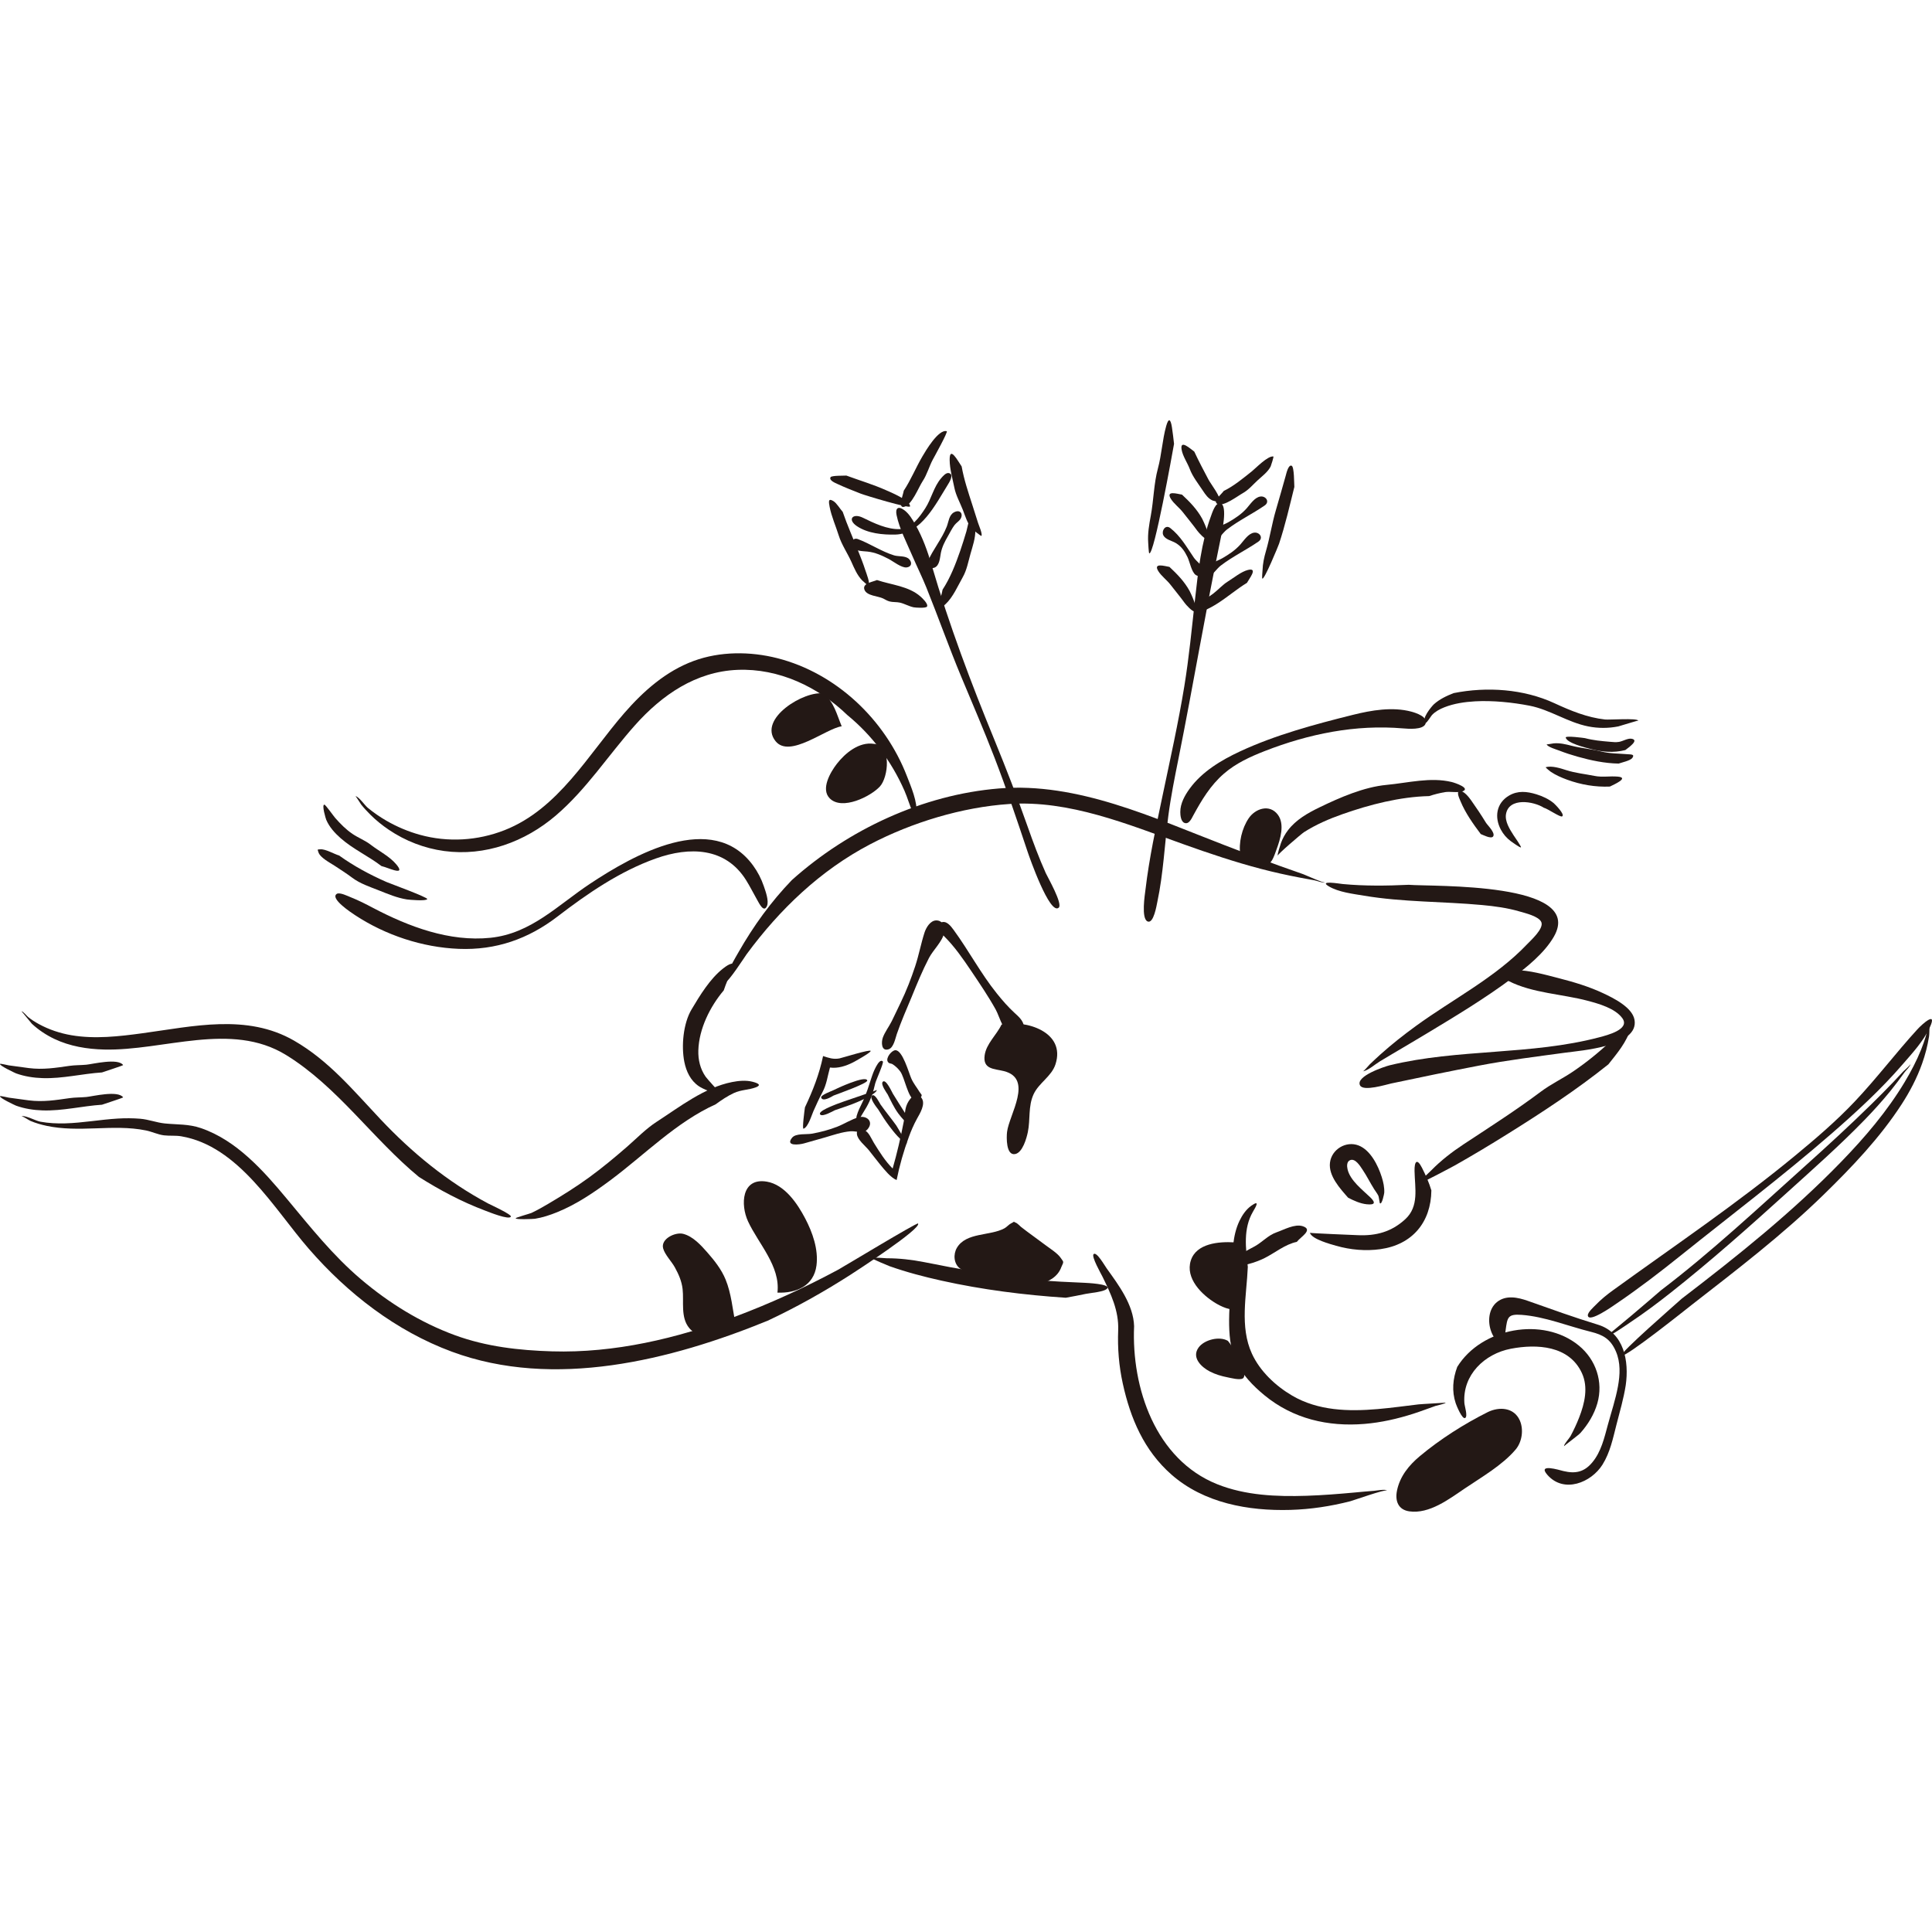 <?xml version="1.0" encoding="iso-8859-1"?>
<!-- Generator: Adobe Illustrator 21.1.0, SVG Export Plug-In . SVG Version: 6.00 Build 0)  -->
<svg version="1.1" id="_x31_0" xmlns="http://www.w3.org/2000/svg" xmlns:xlink="http://www.w3.org/1999/xlink" x="0px" y="0px"
	 viewBox="0 0 512 512" style="enable-background:new 0 0 512 512;" xml:space="preserve">
<g>
	<path style="fill:#231815;" d="M209.856,233.224c14.988-13.42,34.716-22.608,54.853-24.272c20.878-1.726,40.95,7.783,59.984,15.092
		c4.708,1.808,9.418,3.608,14.16,5.327c2.167,0.785,4.345,1.537,6.519,2.299c0.591,0.207,5.424,2.427,5.843,2.188
		c-0.432,0.247-2.276-0.45-2.809-0.554c-1.271-0.249-2.549-0.466-3.822-0.707c-3.474-0.655-6.926-1.422-10.347-2.317
		c-7-1.83-13.86-4.14-20.669-6.575c-14.721-5.263-30.155-11.7-46.102-10.636c-12.502,0.835-25.796,4.878-36.885,10.685
		c-13.137,6.879-23.961,17.227-32.701,29.102c-0.428,0.581-5.022,7.722-5.657,7.371c-0.878-0.485,3.071-7.148,3.477-7.861
		C199.629,245.46,204.328,238.946,209.856,233.224z"/>
	<path style="fill:#231815;" d="M373.321,234.48c6.426,0.529,46.847-0.849,38.474,13.738c-2.527,4.402-7.253,8.169-11.304,11.179
		c-7.03,5.223-14.572,9.781-22.066,14.298c-3.139,1.892-6.297,3.751-9.453,5.616c-1.078,0.637-2.154,1.278-3.227,1.923
		c-1.315,0.79-3.077,2.402-4.587,2.701c0.317-0.063,1.525-1.567,1.873-1.897c0.899-0.855,1.8-1.707,2.722-2.536
		c3.013-2.71,6.202-5.22,9.478-7.605c9.812-7.143,21.048-12.799,29.477-21.672c0.981-1.033,4.441-4.104,3.771-5.828
		c-0.609-1.567-4.362-2.434-5.82-2.861c-3.204-0.938-6.554-1.384-9.871-1.692c-10.429-0.969-20.973-0.738-31.326-2.482
		c-2.944-0.496-6.7-0.919-9.309-2.47c-2.821-1.677,2.795-0.699,3.69-0.614C361.643,234.827,367.507,234.752,373.321,234.48z"/>
	<path style="fill:#231815;" d="M368.302,282.306c-1.266,0.313-9.189,2.894-7.868,5.35c0.891,1.657,6.936-0.244,8.266-0.527
		c7.726-1.644,15.475-3.236,23.232-4.726c7.594-1.458,15.248-2.39,22.904-3.437c4.125-0.564,19.547-1.67,18.328-8.694
		c-0.581-3.345-5.63-5.793-8.309-7.056c-3.747-1.766-7.786-2.961-11.789-3.992c-3.749-0.966-7.726-2.1-11.621-2.151
		c-0.834-0.011-3.167-0.158-3.549,0.794c-0.418,1.039,1.19,1.755,1.945,2.138c6.313,3.203,14.177,3.419,20.935,5.219
		c2.954,0.787,7.231,1.984,9.149,4.596c2.185,2.974-4.027,4.529-6.106,5.077C405.697,279.67,386.498,277.891,368.302,282.306z"/>
	<path style="fill:#231815;" d="M426.233,282.065c-8.457,6.781-17.582,12.753-26.77,18.486c-4.597,2.868-9.239,5.664-13.96,8.323
		c-0.641,0.361-9.501,5.07-9.57,4.821c-0.097-0.35,3.033-3.197,3.342-3.512c2.593-2.65,5.534-4.918,8.625-6.955
		c6.902-4.549,13.82-8.963,20.437-13.924c2.676-2.006,5.736-3.444,8.508-5.322c3.578-2.424,6.972-5.172,10.11-8.144
		c1.362-1.289,2.584-2.667,3.785-4.103c0.293-0.35,0.836-1.552,1.426-1.393c0.611,0.164,0.017,1.937-0.062,2.232
		C431.148,276.122,428.469,279.242,426.233,282.065z"/>
	<path style="fill:#231815;" d="M379.329,315.468c-0.095,8.444-5.055,14.379-13.499,15.571c-3.915,0.553-7.954,0.185-11.747-0.901
		c-1.392-0.399-6.459-1.735-6.94-3.436c0.035,0.125,11.791,0.591,12.673,0.631c4.895,0.219,8.941-0.887,12.562-4.198
		c3.761-3.439,2.575-8.235,2.491-12.818c-0.047-2.578,0.663-3.426,1.971-0.844C377.816,311.401,378.71,313.393,379.329,315.468z"/>
	<path style="fill:#231815;" d="M189.661,292.65c-10.4,4.692-18.783,13.329-27.835,20.074c-4.429,3.3-9.078,6.459-14.222,8.538
		c-1.878,0.759-3.831,1.403-5.836,1.725c-0.447,0.072-5.253,0.252-5.107-0.135c0.084-0.223,3.791-1.227,4.193-1.417
		c1.524-0.721,2.993-1.555,4.443-2.413c3.696-2.187,7.359-4.471,10.832-7c3.464-2.523,6.764-5.268,9.997-8.078
		c2.593-2.254,5.022-4.794,7.914-6.667c6.162-3.99,12.633-9.069,19.963-10.52c1.711-0.339,3.678-0.526,5.395-0.09
		c1.508,0.383,2.515,0.889,0.862,1.504c-1.842,0.685-3.897,0.614-5.786,1.499C192.76,290.473,191.184,291.535,189.661,292.65z"/>
	<path style="fill:#231815;" d="M111.029,311.907c-12.255-10.086-21.621-23.97-35.237-32.333
		c-14.585-8.957-32.421-1.048-48.208-1.437c-4.512-0.111-9.086-0.863-13.188-2.82c-2.166-1.033-4.184-2.372-5.945-4.004
		c-0.205-0.19-2.667-3.299-2.748-3.294c0.418-0.022,1.37,1.196,1.736,1.493c0.892,0.725,1.866,1.339,2.874,1.888
		c2.683,1.463,5.626,2.439,8.634,2.95c6.21,1.054,12.604,0.31,18.792-0.528c13.458-1.823,27.675-5.247,40.185,1.953
		c9.229,5.311,15.673,13.163,22.866,20.793c8.392,8.902,17.706,16.551,28.513,22.34c0.575,0.308,6.297,2.917,6.083,3.496
		c-0.376,1.018-5.996-1.269-6.853-1.592C122.322,318.473,116.635,315.437,111.029,311.907z"/>
	<path style="fill:#231815;" d="M27.035,284.205c-5.273,0.348-10.441,1.678-15.754,1.508c-2.379-0.076-4.774-0.445-7.02-1.254
		c-0.242-0.087-4.6-2.129-4.24-2.52c0.116-0.125,2.036,0.356,2.296,0.391c1.768,0.236,3.535,0.497,5.305,0.721
		c3.786,0.48,7.112-0.061,10.829-0.592c1.462-0.209,2.952-0.16,4.424-0.299c1.688-0.159,8.361-1.832,9.759,0.089
		C32.714,282.359,27.736,283.947,27.035,284.205z"/>
	<path style="fill:#231815;" d="M27.035,292.761c-5.273,0.349-10.441,1.679-15.754,1.509c-2.379-0.076-4.774-0.445-7.02-1.254
		c-0.242-0.087-4.6-2.129-4.24-2.52c0.116-0.125,2.036,0.356,2.296,0.391c1.768,0.236,3.535,0.497,5.305,0.721
		c3.786,0.48,7.112-0.061,10.829-0.592c1.462-0.209,2.952-0.161,4.424-0.3c1.688-0.159,8.361-1.832,9.759,0.09
		C32.714,290.916,27.736,292.504,27.035,292.761z"/>
	<path style="fill:#231815;" d="M203.428,350.008c-25.707,10.504-56.635,18.217-83.681,8.204
		c-14.831-5.491-27.638-15.433-37.942-27.303c-9.254-10.66-18.569-27.19-33.776-29.779c-1.53-0.26-3.058-0.069-4.567-0.252
		c-1.599-0.193-3.172-0.968-4.771-1.297c-4.444-0.912-8.979-0.708-13.481-0.552c-4.283,0.148-8.608,0.235-12.824-0.663
		c-1.461-0.311-2.913-0.723-4.292-1.303c-0.431-0.182-2.123-1.322-2.424-1.267c1.241-0.225,3.734,1.23,5.048,1.469
		c2.16,0.392,4.371,0.501,6.563,0.44c4.67-0.131,9.277-0.999,13.936-1.275c1.979-0.117,3.953-0.112,5.928,0.048
		c2.226,0.18,4.339,1.027,6.516,1.248c3.355,0.34,6.319,0.11,9.627,1.25c9.422,3.247,16.516,11.264,22.715,18.702
		c6.233,7.479,12.192,15.013,19.656,21.343c7.407,6.282,15.779,11.479,24.919,14.828c8.272,3.03,16.978,4.015,25.733,4.275
		c16.539,0.492,33.038-3.421,48.449-9.18c9.378-3.505,18.499-7.704,27.319-12.437c1.262-0.677,20.974-12.614,21.218-12.268
		c0.95,1.348-16.432,12.643-18.081,13.697C218.229,342.4,210.942,346.497,203.428,350.008z"/>
	<path style="fill:#231815;" d="M224.576,189.518c-7.748-7.486-18.196-12.442-29.118-11.999
		c-11.061,0.449-20.038,6.658-27.174,14.67c-7.043,7.908-12.864,16.991-20.966,23.917c-8.207,7.016-18.767,10.889-29.603,9.421
		c-5.248-0.711-10.292-2.667-14.678-5.634c-1.743-1.179-3.409-2.52-4.896-4.008c-0.851-0.852-1.675-1.731-2.424-2.672
		c-0.171-0.215-1.37-2.206-1.52-2.224c0.896,0.108,2.494,2.447,3.251,3.07c1.538,1.266,3.183,2.41,4.906,3.41
		c2.789,1.618,5.824,2.904,8.932,3.763c7.406,2.048,15.3,1.574,22.434-1.232c14.284-5.618,22.135-20.001,31.746-31.049
		c5.056-5.812,11.02-11.088,18.344-13.788c7.013-2.585,15.011-2.569,22.203-0.735c15.651,3.991,28.569,16.318,34.339,31.269
		c1.002,2.596,2.929,6.984,2.467,9.861c-0.211,1.315-0.341,0.96-0.903-0.25c-0.862-1.854-1.39-3.867-2.215-5.743
		C236.293,201.812,231.13,194.887,224.576,189.518z"/>
	<path style="fill:#231815;" d="M101.086,229.514c-3.488-2.667-7.542-4.492-10.85-7.415c-1.542-1.363-2.963-2.933-3.78-4.846
		c-0.115-0.269-1.269-4.031-0.489-4.011c0.307,0.008,2.465,3.079,2.883,3.548c1.394,1.563,2.79,2.999,4.531,4.185
		c1.575,1.073,3.363,1.731,4.861,2.891c2.219,1.718,5.04,3.092,6.831,5.264c0.995,1.206,1.204,1.98-0.576,1.495
		C103.35,230.312,102.25,229.812,101.086,229.514z"/>
	<path style="fill:#231815;" d="M89.87,226.72c3.885,2.79,8.166,5.094,12.541,7.013c0.734,0.322,10.993,4.081,10.813,4.528
		c-0.241,0.598-4.786,0.192-5.398,0.098c-2.565-0.394-5.069-1.461-7.469-2.413c-2.409-0.955-4.908-1.767-6.992-3.323
		c-1.522-1.136-3.107-2.152-4.695-3.194c-1.137-0.746-3.811-2.114-4.277-3.557c-0.293-0.906-0.321-0.721,0.538-0.794
		C86.24,224.968,88.535,226.32,89.87,226.72z"/>
	<path style="fill:#231815;" d="M98.876,240.61c-1.932-1.027-3.897-2.026-5.934-2.831c-0.674-0.266-2.921-1.389-3.683-0.899
		c-1.895,1.218,3.851,4.995,4.868,5.664c8.053,5.294,17.812,8.525,27.444,8.912c9.858,0.396,18.431-2.62,26.194-8.579
		c7.95-6.103,16.535-11.992,26.043-15.371c8.911-3.167,18.446-2.99,23.911,5.743c1.053,1.683,1.935,3.464,2.916,5.188
		c0.572,1.005,1.771,3.553,2.613,1.672c0.602-1.347-0.399-4-0.837-5.29c-0.66-1.942-1.63-3.804-2.84-5.461
		c-10.739-14.706-31.656-2.794-43.13,4.795c-8.614,5.697-15.679,13.256-26.467,14.371
		C119.109,249.646,108.334,245.573,98.876,240.61z"/>
	<path style="fill:#231815;" d="M191.798,262.461c-3.631,4.311-6.553,10.169-6.731,15.886c-0.078,2.509,0.496,4.945,1.95,7.017
		c0.315,0.449,3.61,4.159,3.744,4.095c-1.26,0.608-4.571-0.923-5.587-1.618c-2.174-1.488-3.313-3.9-3.818-6.428
		c-0.833-4.168-0.302-10.184,1.911-13.899c2.22-3.726,4.849-8.062,8.262-10.779c0.683-0.544,3.007-2.334,3.111-0.657
		c0.048,0.78-1.404,2.707-1.739,3.479C192.489,260.508,192.13,261.48,191.798,262.461z"/>
	<path style="fill:#231815;" d="M282.442,343.917c-11.064-0.728-22.097-2.129-32.928-4.53c-4.646-1.03-9.275-2.245-13.765-3.83
		c-0.163-0.058-4.86-1.983-4.694-2.151c0.279-0.283,3.54,0.047,3.961,0.047c3.335-0.003,6.635,0.384,9.906,1.024
		c4.526,0.886,9.025,1.819,13.598,2.441c3.169,0.431,6.41,0.449,9.562,0.926c2.329,0.353,4.591,1.004,6.936,1.306
		c4.058,0.522,8.153,0.57,12.233,0.798c0.633,0.035,7.001,0.288,6.194,1.48c-0.631,0.934-4.569,1.221-5.664,1.456
		C286.009,343.264,284.227,343.59,282.442,343.917z"/>
	<path style="fill:#231815;" d="M343.667,329.11c-3.143,0.648-5.835,2.961-8.663,4.357c-1.285,0.634-7.082,3.13-8.281,0.936
		c-0.495-0.906,5.337-3.857,5.811-4.123c2.025-1.138,3.568-2.938,5.722-3.686c2.002-0.695,4.861-2.332,7-1.63
		C348.14,325.91,344.61,327.833,343.667,329.11z"/>
	<path style="fill:#231815;" d="M330.684,335.737c-0.316,7.565-2.207,15.853,1.097,23.023c2.141,4.646,6.275,8.53,10.673,11.104
		c6.86,4.015,14.913,4.225,22.622,3.558c3.635-0.315,7.25-0.816,10.871-1.25c0.76-0.091,7.167-0.417,7.18-0.456
		c-0.099,0.29-2.394,0.759-2.687,0.862c-1.956,0.688-3.889,1.431-5.864,2.064c-4.206,1.349-8.541,2.339-12.949,2.705
		c-9.695,0.805-18.961-1.352-26.552-7.602c-3.003-2.473-5.951-5.506-7.578-9.089c-1.523-3.354-1.789-7.251-1.771-10.885
		c0.022-4.452,0.614-8.873,0.756-13.32c0.138-4.325,0.077-8.895,1.984-12.892c0.734-1.537,1.753-3.056,3.165-4.05
		c2.37-1.669,1.163,0.319,0.422,1.589C329.418,325.621,330.137,330.774,330.684,335.737z"/>
	<path style="fill:#231815;" d="M300.549,351.441c-0.72,16.348,5.665,35.353,22.044,41.9c7.445,2.976,15.715,3.314,23.636,3.058
		c4.261-0.138,8.514-0.48,12.759-0.868c1.738-0.159,3.475-0.328,5.215-0.456c0.429-0.032,3.049-0.512,3.382-0.066
		c-0.33-0.442-9.045,2.658-9.745,2.837c-5.191,1.331-10.505,2.14-15.863,2.294c-11.144,0.319-22.936-1.798-31.541-9.368
		c-7.263-6.389-10.869-14.889-12.895-24.15c-1.021-4.667-1.395-9.324-1.212-14.094c0.199-5.175-1.933-9.624-4.149-14.173
		c-0.355-0.728-3.013-5.36-2.368-5.992c0.781-0.765,2.905,2.988,3.486,3.797C296.465,340.575,300.368,345.76,300.549,351.441z"/>
	<path style="fill:#231815;" d="M385.242,183.679c8.809-1.758,18.545-1.092,26.7,2.678c4.295,1.986,8.655,3.783,13.398,4.315
		c1.176,0.132,8.42-0.426,8.846,0.298c-0.058-0.098-4.97,1.464-5.319,1.534c-2.637,0.524-5.327,0.525-7.966,0.003
		c-5.451-1.078-10.151-4.441-15.541-5.489c-4.555-0.885-9.792-1.421-14.436-1.16c-2.747,0.154-5.598,0.57-8.17,1.589
		c-1.207,0.478-2.36,1.09-3.265,2.041c-0.235,0.247-1.413,2.179-1.646,2.049c-1.423-0.817,1.626-4.423,2.158-4.903
		C381.492,185.289,383.385,184.395,385.242,183.679z"/>
	<path style="fill:#231815;" d="M430.729,198.773c-3.108,0.79-6.265,0.523-9.331-0.32c-1.182-0.325-6.073-1.484-6.468-2.982
		c-0.155-0.588,5.001,0.118,5.095,0.143c2.237,0.586,4.361,0.778,6.625,0.967c0.837,0.07,1.56,0.164,2.409,0.026
		c0.97-0.158,2.292-0.985,3.262-0.84C434.516,196.095,431.671,198.042,430.729,198.773z"/>
	<path style="fill:#231815;" d="M428.958,202.354c-3.676-0.055-7.368-0.841-10.893-1.834c-1.654-0.466-3.292-1-4.894-1.624
		c-0.612-0.238-3.025-0.934-3.293-1.632c0.022,0.058,1.773-0.262,1.894-0.272c1.651-0.131,3.138,0.241,4.73,0.645
		c2.575,0.652,5.244,0.862,7.788,1.503c2.36,0.594,4.536,0.53,6.951,0.73c0.967,0.08,2.071-0.019,1.34,0.994
		C432.06,201.586,429.786,202.06,428.958,202.354z"/>
	<path style="fill:#231815;" d="M426.631,208.448c-3.839,0.169-7.697-0.498-11.301-1.813c-1.507-0.55-3.042-1.214-4.379-2.115
		c-0.025-0.017-1.474-1.142-1.303-1.195c1.578-0.489,4.005,0.314,5.456,0.777c2.476,0.789,4.92,1.011,7.42,1.517
		c2.13,0.431,4.092,0.002,6.213,0.194C431.848,206.094,427.733,207.91,426.631,208.448z"/>
	<path style="fill:#231815;" d="M409.141,214.063c-2.673-1.722-9.264-2.823-10.037,1.687c-0.334,1.948,1.005,4.031,1.99,5.577
		c0.21,0.33,2.176,3.099,1.959,3.239c-0.226,0.146-2.506-1.513-2.691-1.652c-1.089-0.823-1.946-1.805-2.597-3.01
		c-1.797-3.326-1.228-7.093,2.157-9.072c2.336-1.366,4.74-1.101,7.243-0.334c1.646,0.504,3.257,1.252,4.593,2.35
		c0.219,0.18,3.14,3.064,2.204,3.51C413.44,216.605,410.115,214.295,409.141,214.063z"/>
	<path style="fill:#231815;" d="M392.41,221.03c-2.004-2.676-4.055-5.548-5.34-8.652c-0.325-0.786-1.146-2.465-0.349-2.704
		c1.142-0.341,2.698,1.798,3.158,2.445c1.417,1.996,2.671,3.883,3.918,5.919c0.392,0.64,2.57,2.692,1.891,3.634
		C395.16,222.406,393.037,221.265,392.41,221.03z"/>
	<path style="fill:#231815;" d="M371.822,193.033c1.314,0.1,5.299,0.472,5.962-1.235c0.713-1.836-2.579-2.891-3.789-3.212
		c-4.98-1.324-10.546-0.367-15.445,0.853c-10.063,2.507-20.551,5.316-29.961,9.705c-4.976,2.321-10.036,5.347-13.319,9.864
		c-1.297,1.784-2.49,3.928-2.479,6.193c0.004,0.813,0.131,2.462,1.069,2.862c1.202,0.512,1.907-1.117,2.361-1.95
		c2.244-4.114,4.552-7.989,8.156-11.108c3.155-2.73,6.951-4.468,10.805-5.972C346.867,194.475,359.239,191.951,371.822,193.033z"/>
	<path style="fill:#231815;" d="M378.744,210.972c-7.709,0.173-15.771,2.249-23.009,4.801c-3.527,1.244-7,2.74-10.158,4.758
		c-0.695,0.444-7.201,6.02-6.946,6.214c-0.225-0.171,0.757-3.103,0.845-3.351c0.432-1.207,1.065-2.334,1.838-3.354
		c2.135-2.817,5.258-4.575,8.384-6.09c5.374-2.604,11.781-5.393,17.768-5.949c5.635-0.523,11.643-2.128,17.253-0.76
		c0.949,0.231,5.072,1.652,2.853,2.478c-1.144,0.426-3.313-0.024-4.626,0.198C381.524,210.158,380.112,210.516,378.744,210.972z"/>
	<path style="fill:#231815;" d="M386.187,362.237c6.421-10.381,22.742-13.406,32.21-5.656c4.541,3.717,6.544,9.627,4.92,15.306
		c-0.839,2.933-2.479,5.615-4.5,7.88c-0.49,0.549-4.339,3.39-4.34,3.494c0.003-0.611,1.393-2.054,1.721-2.662
		c0.866-1.605,1.646-3.278,2.308-4.978c1.439-3.691,2.453-7.965,0.717-11.734c-3.375-7.33-11.954-7.766-18.809-6.461
		c-7.02,1.337-12.859,6.971-12.338,14.399c0.06,0.856,0.931,3.426,0.243,3.933c-0.805,0.593-2.391-3.422-2.534-3.851
		C384.705,368.665,385.003,365.402,386.187,362.237z"/>
	<path style="fill:#231815;" d="M427.509,341.898c-1.66,1.196-3.275,2.504-4.693,3.984c-0.501,0.523-2.114,1.93-2.021,2.752
		c0.231,2.056,6.705-2.57,7.739-3.274c5.809-3.95,11.393-8.237,16.87-12.633c13.238-10.624,26.837-20.899,39.653-32.029
		c6.718-5.835,13.373-11.925,19.194-18.673c2.602-3.016,5.457-6.062,7.149-9.719c2.115-4.571-1.94-0.981-3.28,0.485
		c-5.688,6.222-10.774,12.971-16.571,19.1c-4.906,5.187-10.33,9.833-15.83,14.372C460.242,319.034,443.738,330.144,427.509,341.898z
		"/>
	<path style="fill:#231815;" d="M445.687,344.153c14.767-11.297,29.404-23.001,42.358-36.38c6.219-6.423,12.086-13.31,16.7-20.993
		c1.659-2.764,3.167-5.635,4.372-8.628c0.435-1.079,0.811-2.174,1.165-3.282c0.484-1.516,0.646-3.617,1.454-5.001
		c-0.574,0.984-0.323,3.569-0.523,4.825c-0.391,2.451-1.005,4.841-1.838,7.18c-1.355,3.805-3.244,7.418-5.441,10.802
		c-5.729,8.827-13.106,16.566-20.612,23.89c-10.976,10.711-22.982,19.884-35.066,29.29c-0.879,0.684-17.816,14.236-18.516,13.361
		C429.202,358.545,443.989,345.706,445.687,344.153z"/>
	<path style="fill:#231815;" d="M263.573,196.169c-6.287-15.306-12.035-30.54-16.684-46.427c-1.072-3.664-2.385-7.34-4.281-10.667
		c-0.771-1.354-1.696-2.957-2.987-3.893c-1.674-1.215-2.379-0.429-2.02,1.319c0.749,3.644,2.712,7.379,4.166,10.777
		c1.214,2.837,2.59,5.59,3.745,8.454c3.158,7.837,5.965,15.798,9.22,23.6c2.976,7.132,6.038,14.225,8.817,21.437
		c3.166,8.214,5.961,16.501,8.741,24.849c0.473,1.419,5.924,17.075,8.295,14.916c1.106-1.007-3.005-8.175-3.444-9.155
		c-1.804-4.022-3.338-8.149-4.799-12.305C269.628,211.353,266.667,203.746,263.573,196.169z"/>
	<path style="fill:#231815;" d="M323.525,142.531c0.233-1.127,1.91-8.541-0.068-9.157c-1.338-0.417-2.261,2.658-2.558,3.464
		c-2.547,6.913-3.388,14.646-4.198,21.933c-0.858,7.717-1.59,15.434-2.844,23.101c-1.587,9.7-3.738,19.309-5.754,28.926
		c-1.733,8.266-3.554,16.574-4.539,24.97c-0.143,1.216-1.209,7.704,0.576,8.434c1.586,0.648,2.378-4.297,2.565-5.176
		c1.599-7.51,1.925-15.237,2.917-22.835c0.664-5.086,1.677-10.103,2.686-15.128C316.217,181.582,319.482,161.99,323.525,142.531z"/>
	<path style="fill:#231815;" d="M223.326,135.647c1.208,3.54,2.739,6.965,4.127,10.436c0.66,1.651,1.317,3.307,1.859,5
		c0.251,0.784,1.38,3.529,0.872,4.297c0.034-0.051-1.578-1.434-1.721-1.585c-1.35-1.421-2.064-3.186-2.858-4.946
		c-1.024-2.27-2.581-4.538-3.322-6.907c-0.777-2.484-1.944-5.098-2.427-7.636c-0.254-1.337-0.412-2.38,0.986-1.522
		C221.759,133.348,222.582,134.828,223.326,135.647z"/>
	<path style="fill:#231815;" d="M232.41,153.719c3.832,1.298,8.406,1.586,11.556,4.387c0.368,0.327,2.078,1.896,1.71,2.629
		c-0.253,0.505-3.092,0.299-3.556,0.204c-1.243-0.255-2.385-0.949-3.635-1.238c-0.872-0.201-1.894-0.081-2.725-0.307
		c-0.682-0.185-1.043-0.451-1.707-0.784c-1.319-0.663-4.298-0.67-4.946-2.284C228.41,154.589,231.161,154.249,232.41,153.719z"/>
	<path style="fill:#231815;" d="M249.794,156.26c2.066-3.153,3.457-6.771,4.686-10.316c0.587-1.694,1.109-3.407,1.626-5.124
		c0.239-0.794,0.692-3.702,1.401-4.158c0.141-0.09,0.952,3.33,0.964,3.819c0.052,2.116-0.702,4.256-1.273,6.265
		c-0.58,2.042-0.978,4.294-2.025,6.151c-1.326,2.351-2.632,5.405-4.624,7.232c-1.102,1.01-1.825,1.403-1.541-0.431
		C249.187,158.55,249.59,157.413,249.794,156.26z"/>
	<path style="fill:#231815;" d="M254.848,123.614c0.614,3.472,1.755,6.851,2.834,10.199c0.51,1.583,1.024,3.165,1.511,4.755
		c0.2,0.652,1.165,2.774,0.925,3.44c-0.077,0.215-2.454-1.778-2.615-1.972c-1.166-1.401-1.7-3.271-2.35-4.943
		c-0.734-1.887-1.829-3.813-2.224-5.794c-0.47-2.356-1.243-5.026-1.261-7.417C251.638,117.942,253.926,122.305,254.848,123.614z"/>
	<path style="fill:#231815;" d="M224.303,126.033c3.498,1.294,7.089,2.348,10.499,3.874c0.99,0.443,6.54,2.696,6.364,4.295
		c-0.07,0.64-11.773-2.871-13.085-3.389c-2.028-0.8-4.236-1.654-6.213-2.582c-0.551-0.258-2.259-0.952-1.752-1.778
		C220.404,125.986,223.775,126.079,224.303,126.033z"/>
	<path style="fill:#231815;" d="M239.505,130.04c1.912-2.892,3.211-6.149,4.967-9.132c0.773-1.312,4.239-7.264,6.426-6.629
		c0.411,0.119-3.419,7.002-3.679,7.488c-1.006,1.877-1.533,3.983-2.701,5.741c-1.085,1.634-2.869,6.376-4.957,6.817
		C237.846,134.686,239.369,131.081,239.505,130.04z"/>
	<path style="fill:#231815;" d="M311.133,117.629c-0.426,2.381-5.274,29.512-6.569,29.009c-0.152-0.059-0.265-2.618-0.281-2.846
		c-0.168-2.434,0.255-4.779,0.696-7.164c0.755-4.09,0.795-8.477,1.876-12.471c1-3.691,1.169-7.555,2.19-11.228
		c0.617-2.218,1.171-1.984,1.526,0.286C310.8,114.678,310.964,116.156,311.133,117.629z"/>
	<path style="fill:#231815;" d="M309.918,150.235c2.073,1.935,3.969,3.874,5.344,6.386c0.223,0.409,2.49,5.172,1.473,5.437
		c-0.709,0.185-2.456-1.818-2.772-2.254c-1.233-1.702-2.55-3.264-3.808-4.891c-0.935-1.209-2.41-2.288-3.191-3.556
		C305.562,149.077,308.551,149.999,309.918,150.235z"/>
	<path style="fill:#231815;" d="M343.017,129.038c-1.255,5.044-2.413,10.122-4.052,15.06c-0.192,0.577-3.931,9.662-4.435,9.231
		c-0.135-0.115,0.049-2.002,0.056-2.215c0.061-1.761,0.415-3.399,0.908-5.089c1.041-3.57,1.584-7.301,2.63-10.839
		c0.892-3.02,1.734-6.057,2.599-9.098c0.155-0.546,0.706-3.083,1.591-2.653C343.008,123.772,342.946,128.27,343.017,129.038z"/>
	<path style="fill:#231815;" d="M330.452,154.464c-2.695,1.635-5.087,3.723-7.745,5.417c-1.133,0.722-2.315,1.406-3.575,1.883
		c-0.289,0.109-2.358,0.401-2.357,0.4c0.439-0.491,0.613-1.264,1.018-1.806c0.979-1.31,2.482-2.093,3.758-3.072
		c1.33-1.021,2.445-2.319,3.849-3.188c1.551-0.961,3.558-2.616,5.309-3.051C333.484,150.358,331.073,153.319,330.452,154.464z"/>
	<path style="fill:#231815;" d="M310.093,139.903c-1.282-0.935-2.312,0.775-1.832,1.877c0.522,1.196,2.256,1.503,3.254,2.084
		c1.57,0.915,2.411,2.173,3.188,3.783c0.607,1.257,1.068,3.978,2.196,4.739c1.118,0.754,2.136-0.095,1.924-1.386
		c-0.21-1.279-1.725-2.178-2.423-3.197C314.468,144.984,312.869,142.055,310.093,139.903z"/>
	<path style="fill:#231815;" d="M333.473,143.542c1.459-0.995,0.313-2.58-1.123-2.382c-1.531,0.21-2.69,2.073-3.627,3.121
		c-1.4,1.567-3.07,2.669-4.884,3.706c-1.408,0.805-4.507,1.714-5.414,3.092c-0.906,1.376,0.199,2.091,1.57,1.769
		c1.428-0.336,2.375-2.087,3.496-2.946C326.621,147.5,330.232,145.771,333.473,143.542z"/>
	<path style="fill:#231815;" d="M313.249,131.085c2.073,1.935,3.969,3.874,5.343,6.386c0.223,0.408,2.49,5.172,1.474,5.436
		c-0.71,0.185-2.455-1.817-2.772-2.254c-1.233-1.701-2.55-3.264-3.808-4.891c-0.935-1.209-2.41-2.288-3.191-3.556
		C308.893,129.927,311.881,130.849,313.249,131.085z"/>
	<path style="fill:#231815;" d="M335.138,133.967c1.459-0.995,0.312-2.579-1.124-2.382c-1.53,0.21-2.691,2.074-3.627,3.121
		c-1.4,1.567-3.07,2.669-4.884,3.706c-1.408,0.805-4.507,1.714-5.414,3.092c-0.906,1.376,0.198,2.091,1.57,1.769
		c1.429-0.336,2.375-2.087,3.496-2.947C328.286,137.925,331.897,136.197,335.138,133.967z"/>
	<path style="fill:#231815;" d="M316.498,119.682c1.174,2.521,2.47,4.985,3.776,7.439c0.652,1.225,3.3,4.548,3.074,5.971
		c-0.021,0.13-1.921-0.411-2.031-0.462c-1.185-0.547-1.882-1.602-2.577-2.65c-1.191-1.797-2.685-3.675-3.433-5.672
		c-0.623-1.663-1.878-3.427-2.169-5.165C312.668,116.329,315.465,118.936,316.498,119.682z"/>
	<path style="fill:#231815;" d="M324.299,130.111c2.715-1.33,5.095-3.331,7.448-5.199c1-0.794,4.237-4.191,5.722-3.938
		c0.126,0.022-0.62,2.427-0.737,2.654c-0.76,1.468-2.181,2.498-3.376,3.595c-1.311,1.204-2.474,2.62-4.021,3.478
		c-1.388,0.771-4.997,3.561-6.611,2.887C321.18,132.943,323.687,131.023,324.299,130.111z"/>
	<path style="fill:#231815;" d="M257.356,257.276c2.247,3.343,4.529,6.698,6.493,10.219c1.163,2.085,2.17,6.823,5.012,7.149
		c1.665,0.191,2.662-1.157,2.484-2.68c-0.177-1.523-1.446-2.59-2.484-3.543c-1.726-1.585-3.231-3.328-4.704-5.161
		c-4.273-5.318-7.405-11.312-11.419-16.804c-0.75-1.026-2.026-2.77-3.549-1.882c-1.757,1.026,0.17,2.696,1.007,3.527
		C253.006,250.894,255.142,254.005,257.356,257.276z"/>
	<path style="fill:#231815;" d="M241.561,264.283c1.433-3.507,2.873-7.039,4.623-10.402c1.135-2.181,3.587-4.36,4.061-6.779
		c0.284-1.449-0.397-3.204-2.132-3.183c-1.578,0.02-2.685,1.914-3.11,3.231c-0.936,2.899-1.491,5.956-2.457,8.878
		c-1.094,3.312-2.33,6.507-3.848,9.645c-0.794,1.642-1.559,3.298-2.37,4.931c-0.708,1.428-1.851,2.909-2.377,4.395
		c-0.412,1.164-0.44,3.713,1.551,3.066c1.337-0.435,1.768-2.893,2.161-4.03C238.808,270.722,240.205,267.515,241.561,264.283z"/>
	<path style="fill:#231815;" d="M430.836,367.099c0.916-6.356-0.431-13.932-7.368-16.045c-6.246-1.902-12.409-4.133-18.568-6.309
		c-2.628-0.928-5.808-1.621-8.188,0.314c-2.269,1.845-2.496,5.244-1.519,7.831c0.396,1.049,1.31,2.959,2.745,2.34
		c0.915-0.395,0.96-1.92,1.071-2.743c0.456-3.368,0.558-4.308,4.225-4.035c6.224,0.462,12.344,3.006,18.357,4.49
		c3.252,0.802,5.214,1.928,6.625,5.163c1.289,2.955,1.125,6.227,0.556,9.337c-0.625,3.416-1.742,6.727-2.652,10.073
		c-0.951,3.493-1.779,7.221-4.173,10.069c-2.139,2.546-4.459,3.018-7.616,2.263c-1.104-0.264-6.999-2.118-4.257,1.011
		c4.38,4.997,11.618,2.049,14.6-2.708c2.028-3.235,2.768-6.941,3.701-10.581C429.268,374.092,430.28,370.652,430.836,367.099z"/>
	<path style="fill:#231815;" d="M394.293,374.211c3.053-1.486,6.944-1.231,8.468,2.21c1.075,2.427,0.6,5.712-1.106,7.723
		c-3.53,4.163-9.04,7.315-13.512,10.342c-4.113,2.783-9.351,6.781-14.632,6.042c-2.968-0.416-3.849-2.763-3.294-5.491
		c0.769-3.782,3.145-6.71,6.033-9.124C381.661,381.391,387.995,377.36,394.293,374.211z"/>
	<path style="fill:#231815;" d="M440.121,341.987c13.37-10.165,25.757-21.775,38.246-32.987
		c5.974-5.363,11.891-10.795,17.621-16.419c1.957-1.92,3.893-3.862,5.786-5.846c0.876-0.918,1.734-1.853,2.599-2.782
		c0.162-0.174,1.918-1.682,1.931-1.971c-0.026,0.596-1.212,1.684-1.557,2.165c-1.222,1.7-2.47,3.377-3.791,5.003
		c-2.161,2.659-4.463,5.202-6.849,7.66c-6.507,6.707-13.539,12.92-20.464,19.188c-10.122,9.162-20.275,18.2-30.999,26.664
		c-3.439,2.715-6.954,5.342-10.603,7.77c-0.583,0.388-6.133,4.334-6.656,3.808C425.617,354.471,438.815,343.153,440.121,341.987z"/>
	<path style="fill:#231815;" d="M357.268,317.407c-2.132-2.432-5.242-5.793-4.811-9.299c0.434-3.531,4.26-5.837,7.584-4.546
		c3.178,1.235,5.179,5.341,6.135,8.365c0.419,1.325,0.733,2.75,0.665,4.149c-0.009,0.187-0.602,3.354-1.174,2.774
		c-0.049-0.05-0.258-1.709-0.388-1.969c-0.308-0.617-0.757-1.18-1.126-1.764c-1.068-1.686-1.946-3.5-3.065-5.15
		c-0.601-0.886-1.898-3.088-3.292-2.514c-0.929,0.382-0.867,1.586-0.683,2.401c0.675,2.992,3.936,5.431,6.012,7.438
		c1.503,1.453,1.264,2.075-0.949,1.848C360.485,318.968,358.761,318.18,357.268,317.407z"/>
	<path style="fill:#231815;" d="M241.489,285.775c-0.638-1.429-2.319-7.614-4.251-7.452c-0.985,0.082-2.513,2.017-1.994,2.992
		c0.345,0.648,0.845,0.414,1.334,0.735c0.792,0.52,1.412,1.121,1.985,1.88c1.195,1.583,2.046,7.118,3.846,7.617
		c0.529,0.146,1.221-0.189,1.532-0.622c0.629-0.878,0.191-0.806-0.261-1.56C242.921,288.099,242.111,287.197,241.489,285.775z"/>
	<path style="fill:#231815;" d="M237.612,312.737c0.773-3.882,1.868-7.684,3.229-11.401c0.62-1.695,1.313-3.308,2.183-4.883
		c0.752-1.36,2.326-3.848,1.228-5.434c-1.58-2.281-3.546,0.507-4.06,2.067c-0.437,1.328-0.421,2.775-0.686,4.144
		c-0.805,4.159-1.773,8.371-2.946,12.443c-1.964-1.954-3.512-4.446-4.96-6.781c-0.704-1.135-1.341-2.964-2.687-3.482
		c-1.132-0.435-1.956-0.089-1.822,1.141c0.167,1.531,2.25,3.133,3.153,4.249c1.013,1.251,1.964,2.552,2.991,3.792
		C234.405,310.003,235.971,312.016,237.612,312.737z"/>
	<path style="fill:#231815;" d="M218.666,301.425c2.189-0.642,4.457-1.439,6.745-1.623c1.572-0.126,3.368,0.825,4.534-0.574
		c1.679-2.014-0.301-3.705-2.402-3.136c-1.867,0.505-3.807,1.77-5.63,2.482c-2.22,0.868-4.406,1.439-6.749,1.863
		c-1.446,0.262-4.264-0.155-5.254,1.07c-1.91,2.363,1.997,1.842,3.185,1.498C214.95,302.469,216.815,301.969,218.666,301.425z"/>
	<path style="fill:#231815;" d="M213.319,293.461c2.1-4.439,3.807-8.792,4.804-13.596c1.574,0.513,2.684,0.913,4.318,0.631
		c0.579-0.1,8.318-2.535,8.296-1.975c-0.019,0.47-4.114,2.741-4.689,3.033c-1.839,0.934-4.013,1.65-6.098,1.352
		c-0.658,2.322-0.863,4.454-2.016,6.59c-0.88,1.629-1.626,3.317-2.383,5.005c-0.431,0.961-1.374,4.207-2.606,4.618
		C212.532,299.255,213.215,294.126,213.319,293.461z"/>
	<path style="fill:#231815;" d="M231.563,197.122c-3.909-0.591-7.607,2.466-9.828,5.352c-1.644,2.136-4.306,6.633-1.843,9.106
		c3.275,3.288,10.865-0.514,13.296-3.158C235.417,205.997,236.416,197.43,231.563,197.122z"/>
	<path style="fill:#231815;" d="M218.242,183.799c-4.975-0.883-17.489,6.649-12.718,12.61c3.741,4.674,13.295-3.326,17.535-3.936
		C221.718,189.274,221.062,186.089,218.242,183.799z"/>
	<path style="fill:#231815;" d="M206.029,342.556c0.826-6.994-5.038-12.949-7.785-18.862c-2.047-4.406-1.755-11.675,4.951-10.55
		c4.756,0.798,8.117,5.8,10.194,9.766c1.944,3.713,3.534,8.201,2.986,12.455C215.679,340.761,211.026,342.763,206.029,342.556z"/>
	<path style="fill:#231815;" d="M194.928,350.882c-0.792-3.938-1.102-8.048-2.639-11.797c-1.1-2.683-2.942-5.014-4.843-7.181
		c-1.68-1.915-3.811-4.261-6.385-4.92c-2.111-0.54-5.994,1.325-5.325,3.837c0.447,1.681,2.245,3.474,3.108,5.045
		c1.005,1.831,1.813,3.656,2.053,5.745c0.385,3.354-0.586,7.491,1.747,10.323C185.806,355.773,191.468,352.497,194.928,350.882z"/>
	<path style="fill:#231815;" d="M265.424,271.504c-1.28,2.73-4.056,5.078-4.482,8.173c-0.515,3.747,2.549,3.539,5.081,4.172
		c7.93,1.984,1.395,11.55,0.856,16.136c-0.163,1.389-0.289,6.281,2.123,5.856c2.003-0.353,3.058-4.246,3.385-5.817
		c0.699-3.361,0.043-6.829,1.527-10.04c1.402-3.032,4.755-4.708,5.801-7.937C282.501,273.442,271.862,270.181,265.424,271.504z"/>
	<g>
		<path style="fill:#231815;" d="M268.704,323.739C268.728,323.7,268.696,323.704,268.704,323.739L268.704,323.739z"/>
		<path style="fill:#231815;" d="M281.135,333.402c-0.853-1.28-2.885-2.529-4.07-3.429c-2.129-1.618-4.331-3.139-6.437-4.788
			c-0.41-0.321-0.978-1.002-1.455-1.168c-0.378-0.132-0.459-0.232-0.469-0.278c-0.034,0.056-0.183,0.198-0.736,0.457
			c-0.609,0.286-1.137,0.968-1.76,1.311c-3.781,2.083-10.188,1.016-12.627,5.19c-0.985,1.686-0.852,4.192,0.799,5.446
			c0.641,0.486,1.111,0.655,1.473,0.626c0.045,0.228,0.074,0.454,0.05,0.663c-0.105,0.937,1.449,1.794,2.084,2.116
			c2.57,1.304,5.994,1.388,8.82,1.472c4.529,0.134,12.591,0.023,14.469-5.257C282.009,334.211,281.856,334.485,281.135,333.402z"/>
	</g>
	<path style="fill:#231815;" d="M327.039,329.233c-4.013-0.229-10.012,0.246-11.463,4.824c-1.497,4.72,2.897,9.071,6.566,11.285
		c1.105,0.667,4.414,2.44,5.449,1.173c0.888-1.086,0.353-4.505,0.309-5.786C327.768,336.892,327.115,333.067,327.039,329.233z"/>
	<path style="fill:#231815;" d="M325.375,355.323c-2.241-1.293-6.235-0.28-7.733,1.777c-1.947,2.676,0.736,5.212,3.023,6.383
		c1.432,0.733,3.016,1.205,4.591,1.512c0.89,0.173,3.243,0.812,4.088,0.31C331.126,364.245,326.609,356.621,325.375,355.323z"/>
	<path style="fill:#231815;" d="M328.705,226.541c-0.511-3.165,0.425-7.043,2.209-9.685c1.746-2.585,5.544-3.883,7.736-0.938
		c1.876,2.52,0.635,6.512-0.339,9.135c-0.42,1.131-1.179,3.657-2.152,3.758c-0.772,0.081-2.686-1.115-3.475-1.345
		C331.377,227.085,330.04,226.801,328.705,226.541z"/>
	<path style="fill:#231815;" d="M227.309,142.849c-1.259-0.437-2.005,0.933-1.521,1.956c0.614,1.298,2.93,1.238,4.082,1.362
		c2.068,0.223,3.772,1.001,5.616,1.951c1.203,0.62,3.382,2.392,4.763,2.256c1.311-0.13,1.546-1.257,0.707-2.169
		c-0.911-0.99-2.812-0.658-4.015-1.027C233.584,146.148,230.586,144.069,227.309,142.849z"/>
	<path style="fill:#231815;" d="M245.854,148.825c-0.535,1.261,0.743,2.054,1.813,1.598c1.392-0.594,1.425-2.712,1.68-3.935
		c0.346-1.663,1.055-2.996,1.896-4.459c0.555-0.966,1.048-1.998,1.724-2.889c0.437-0.576,1.242-1.056,1.589-1.64
		c0.806-1.356-0.152-2.616-1.766-1.71c-1.312,0.736-1.392,2.505-1.888,3.766C249.607,142.844,247.247,145.6,245.854,148.825z"/>
	<path style="fill:#231815;" d="M228.654,137.194c-2.688-1.306-4.168,0.495-1.562,2.243c2.876,1.929,6.852,2.32,10.232,2.228
		c6.759-0.184,10.63-8.022,13.788-13.1c0.406-0.653,1.907-2.944,0.271-3.198c-0.723-0.112-1.541,0.867-1.935,1.319
		c-2.016,2.305-2.608,5.511-4.267,8.054c-1.516,2.324-3.654,5.343-6.664,5.479C235.188,140.369,231.556,138.622,228.654,137.194z"/>
	<path style="fill:#231815;" d="M232.712,293.984c-0.278-0.358-2.486-3.105-1.59-3.683c0.793-0.512,2.007,2.084,2.218,2.386
		c1.332,1.899,2.832,3.682,4.18,5.573c0.349,0.489,2.656,4.667,2.926,4.716c-1.581-0.288-3.821-3.293-4.709-4.461
		C234.64,297.071,233.658,295.53,232.712,293.984z"/>
	<path style="fill:#231815;" d="M235.234,290.028c-0.281-0.437-1.904-2.675-1.304-3.336c0.828-0.913,2.457,2.77,2.701,3.158
		c1.075,1.707,2.119,3.437,3.217,5.128c0.301,0.463,2.046,3.455,2.293,3.449c-1.396,0.036-3.344-2.334-4.09-3.353
		C236.914,293.518,236.092,291.745,235.234,290.028z"/>
	<path style="fill:#231815;" d="M220.917,290.329c-0.604,0.354-2.876,1.74-3.289,0.559c-0.238-0.68,2.835-1.767,3.165-1.943
		c0.761-0.406,8.68-4.104,9.037-2.602C230.008,287.085,221.81,289.978,220.917,290.329z"/>
	<path style="fill:#231815;" d="M221.257,294.216c-0.506,0.247-3.245,1.82-3.876,1.163c-0.852-0.888,3.737-2.511,4.331-2.784
		c0.869-0.399,10.647-3.612,10.655-3.746c-0.06,0.988-4.242,2.814-5.018,3.154C225.374,292.869,223.29,293.504,221.257,294.216z"/>
	<path style="fill:#231815;" d="M231.066,285.244c0.119-0.485,1.846-5.084,2.902-3.947c0.305,0.328-1.857,5.048-2.037,5.858
		c-0.508,2.277-1.16,4.27-2.329,6.301c-0.621,1.08-1.327,2.117-1.88,3.235c-0.224,0.453-0.586,2.162-0.975,2.409
		c0.041-0.037,0.106-2.79,0.262-3.342c0.354-1.254,0.922-2.395,1.497-3.558C229.621,289.945,230.266,287.62,231.066,285.244z"/>
</g>
</svg>

